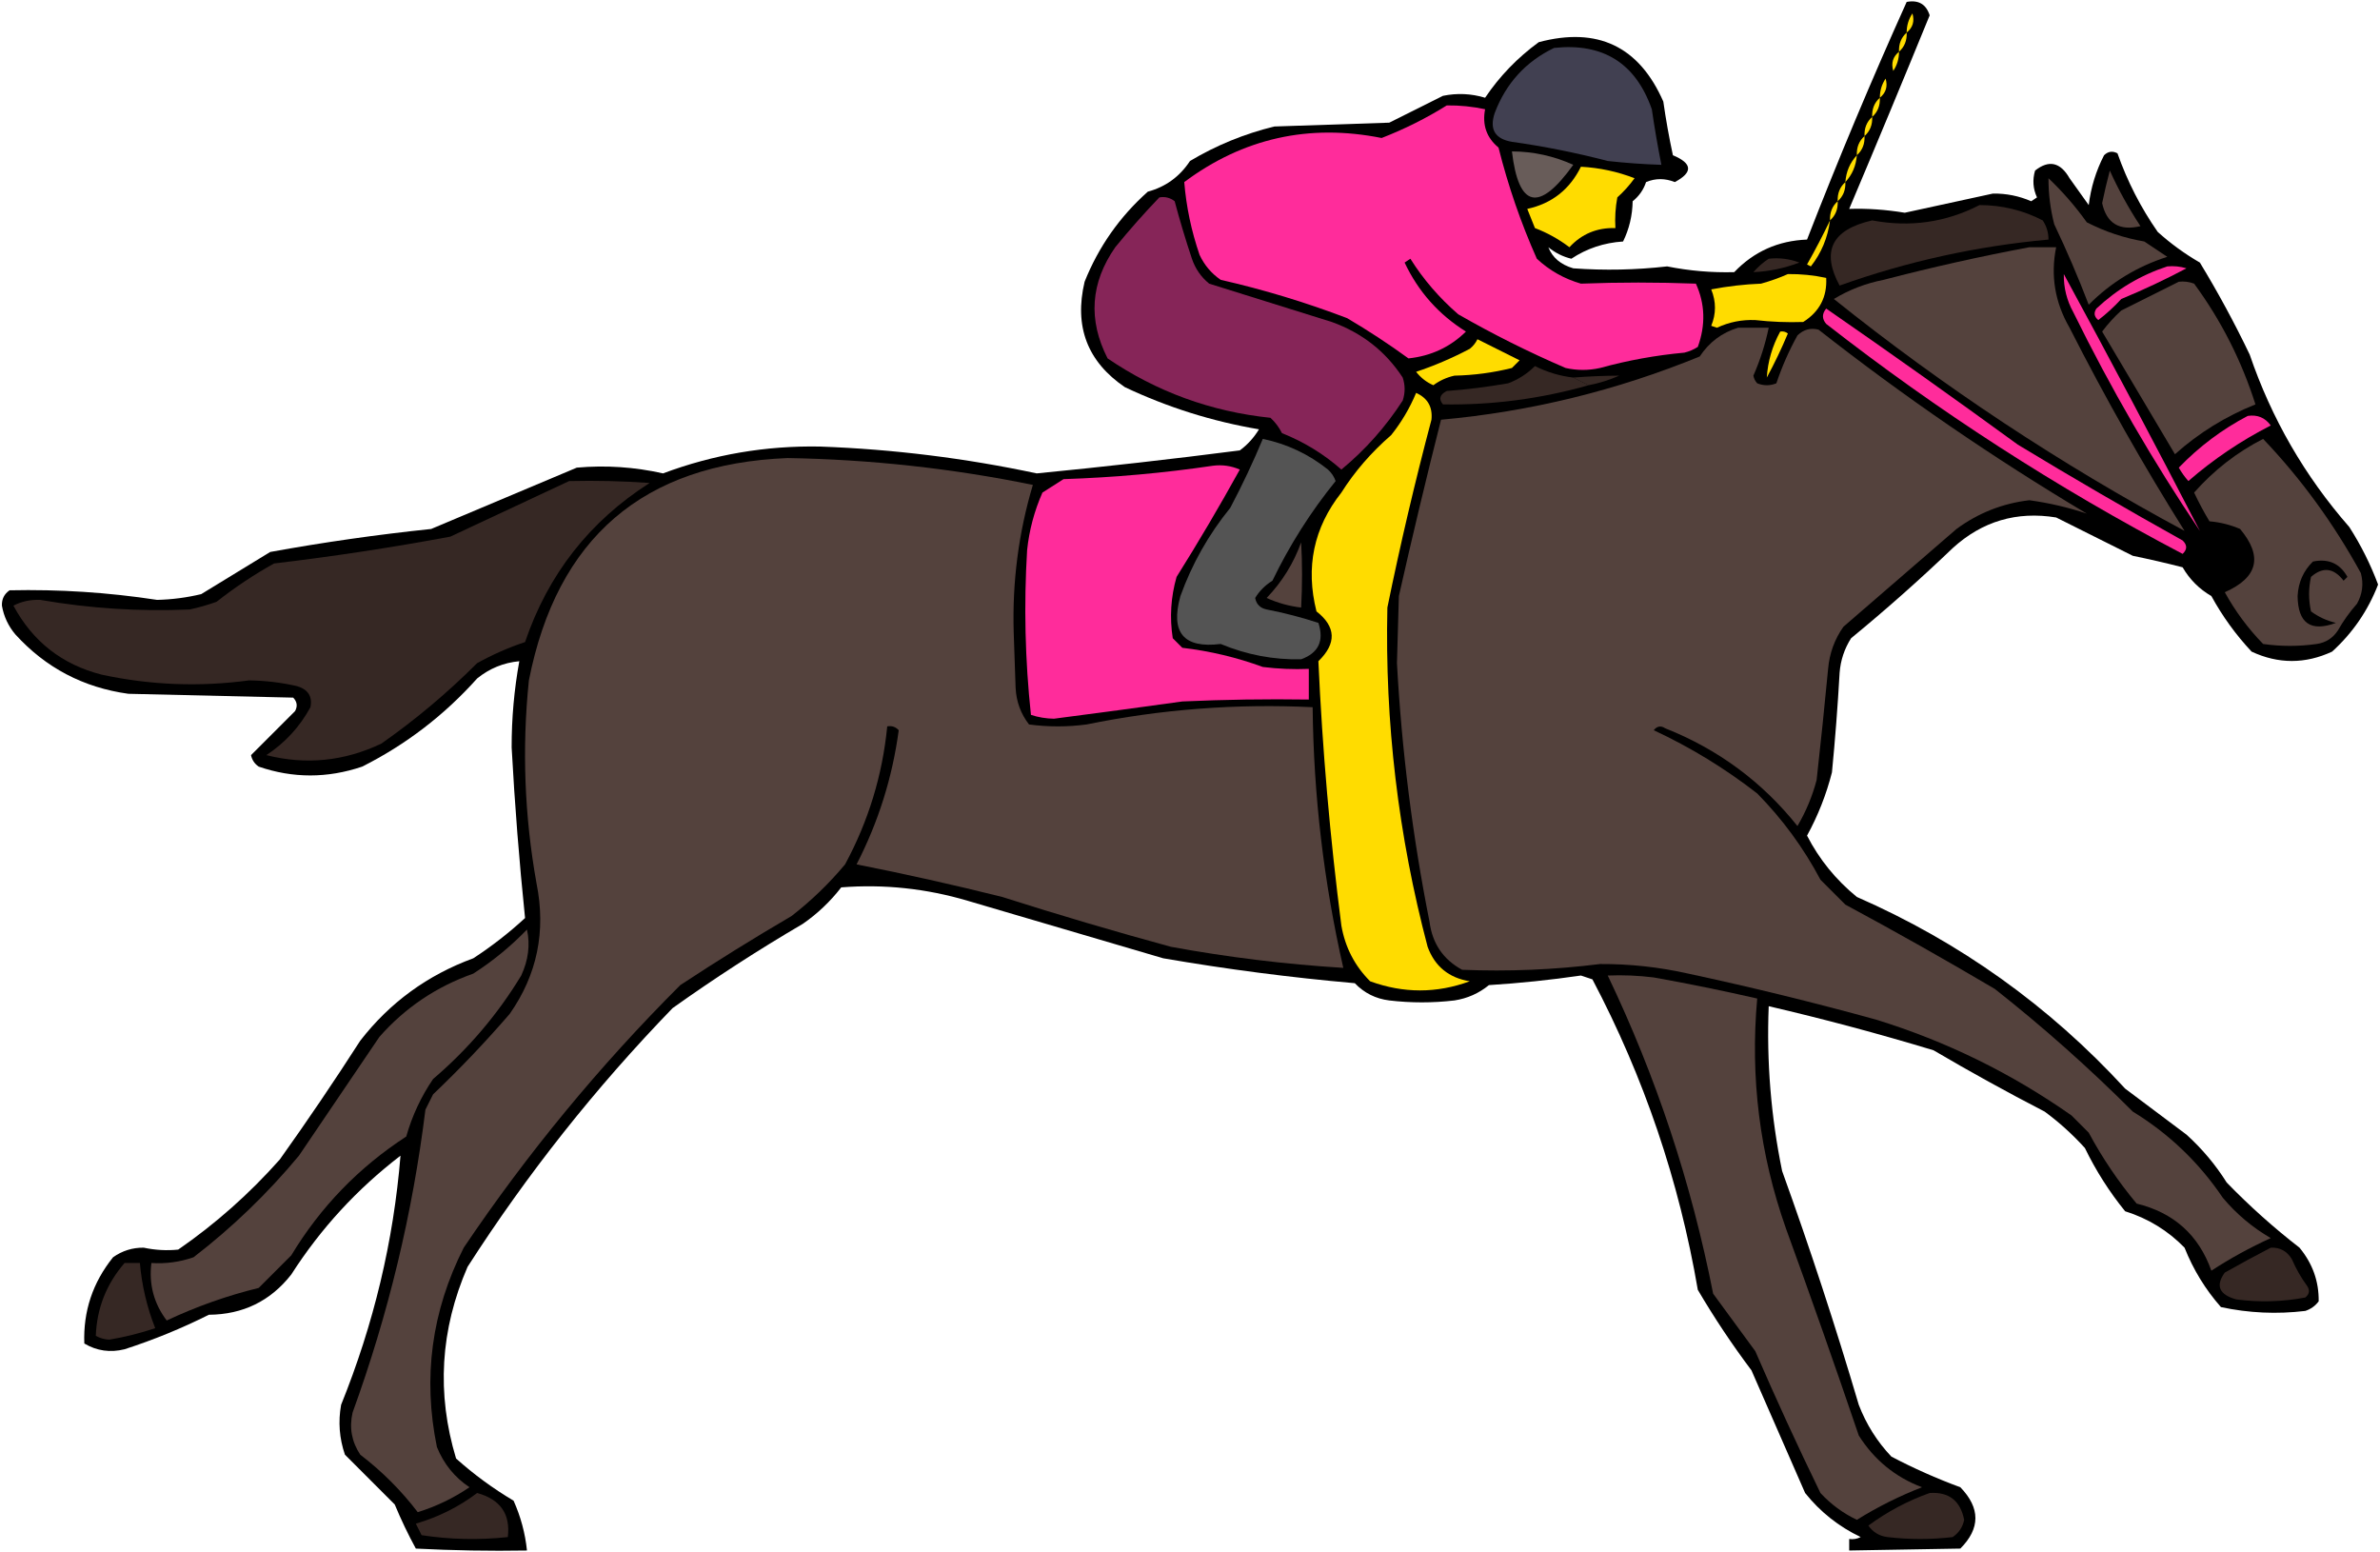 <svg width="621" height="405" viewBox="0 0 621 405" fill="none" xmlns="http://www.w3.org/2000/svg">
<path fill-rule="evenodd" clip-rule="evenodd" d="M497.5 0.5C500.571 -0.075 502.571 1.091 503.5 4C496.598 20.874 489.598 37.707 482.5 54.5C487.176 54.345 492.009 54.678 497 55.5C504.677 53.829 512.344 52.162 520 50.5C523.48 50.452 526.813 51.119 530 52.5C530.5 52.167 531 51.833 531.5 51.5C530.456 49.232 530.289 46.899 531 44.5C534.6 41.646 537.6 42.313 540 46.5C541.667 48.833 543.333 51.167 545 53.5C545.562 48.917 546.895 44.583 549 40.5C550.049 39.483 551.216 39.316 552.5 40C555.076 47.318 558.576 54.151 563 60.5C566.387 63.553 570.053 66.22 574 68.5C578.702 76.228 583.035 84.228 587 92.5C592.698 109.202 601.365 124.202 613 137.5C616.045 142.258 618.545 147.258 620.5 152.5C617.869 159.293 613.869 165.127 608.5 170C601.489 173.253 594.489 173.253 587.5 170C583.388 165.609 579.888 160.776 577 155.5C573.833 153.667 571.333 151.167 569.5 148C565.196 146.894 560.863 145.894 556.5 145C549.833 141.667 543.167 138.333 536.5 135C526.201 133.318 517.201 135.985 509.5 143C500.949 151.186 492.115 159.019 483 166.5C481.25 169.246 480.25 172.246 480 175.5C479.51 184.18 478.844 192.847 478 201.5C476.532 207.27 474.366 212.77 471.5 218C474.683 224.192 479.016 229.525 484.5 234C511.355 245.759 534.688 262.425 554.5 284C559.833 288 565.167 292 570.5 296C574.595 299.704 578.095 303.871 581 308.5C586.956 314.636 593.29 320.302 600 325.5C603.407 329.628 605.074 334.295 605 339.5C604.097 340.701 602.931 341.535 601.5 342C594.086 342.89 586.753 342.557 579.5 341C575.455 336.418 572.289 331.251 570 325.5C565.666 321.047 560.499 317.88 554.5 316C550.376 310.923 546.876 305.423 544 299.5C540.799 295.964 537.299 292.797 533.5 290C523.673 284.92 514.006 279.587 504.5 274C490.278 269.695 475.945 265.861 461.5 262.5C460.919 276.991 462.086 291.324 465 305.5C472.264 325.624 478.93 345.958 485 366.5C486.958 371.59 489.792 376.09 493.5 380C499.299 383.047 505.299 385.714 511.5 388C516.743 393.409 516.743 398.742 511.5 404C501.769 404.192 492.103 404.359 482.5 404.5C482.5 403.5 482.5 402.5 482.5 401.5C483.552 401.649 484.552 401.483 485.5 401C479.754 398.247 474.921 394.414 471 389.5C466.333 378.833 461.667 368.167 457 357.5C451.941 350.772 447.274 343.772 443 336.5C438.122 308.033 428.955 281.033 415.5 255.5C414.5 255.167 413.5 254.833 412.5 254.5C404.535 255.663 396.535 256.496 388.5 257C385.874 259.146 382.874 260.479 379.5 261C373.833 261.667 368.167 261.667 362.5 261C358.952 260.559 355.952 259.059 353.5 256.5C336.744 255.027 320.077 252.86 303.5 250C286.5 245 269.5 240 252.5 235C241.663 231.794 230.663 230.628 219.5 231.5C216.647 235.187 213.314 238.353 209.5 241C197.826 247.835 186.493 255.168 175.5 263C155.383 283.773 137.549 306.273 122 330.5C114.875 346.889 113.875 363.555 119 380.5C123.645 384.655 128.645 388.322 134 391.5C135.863 395.649 137.03 399.982 137.5 404.5C127.828 404.666 118.161 404.5 108.5 404C106.485 400.305 104.651 396.472 103 392.5C98.721 388.221 94.387 383.887 90 379.5C88.543 375.259 88.209 370.926 89 366.5C97.523 345.418 102.69 323.751 104.5 301.5C93.165 310.191 83.665 320.524 76 332.5C70.568 339.429 63.401 342.929 54.5 343C47.384 346.559 40.051 349.559 32.5 352C28.756 352.929 25.256 352.429 22 350.5C21.687 342.105 24.187 334.605 29.5 328C31.9 326.299 34.566 325.466 37.5 325.5C40.503 326.138 43.503 326.305 46.5 326C56.225 319.281 65.058 311.448 73 302.5C80.247 292.34 87.247 282.006 94 271.5C101.718 261.546 111.551 254.379 123.5 250C128.286 246.882 132.786 243.382 137 239.5C135.476 224.731 134.309 209.897 133.5 195C133.488 187.425 134.155 179.925 135.5 172.5C131.396 172.884 127.729 174.384 124.5 177C115.924 186.583 105.924 194.249 94.5 200C85.428 203.067 76.428 203.067 67.5 200C66.426 199.261 65.759 198.261 65.5 197C69.267 193.233 73.1 189.4 77 185.5C77.684 184.216 77.517 183.049 76.5 182C62.167 181.667 47.833 181.333 33.5 181C21.759 179.38 11.926 174.214 4 165.5C2.16 163.319 0.993 160.819 0.5 158C0.439 156.289 1.106 154.956 2.5 154C15.39 153.714 28.223 154.548 41 156.5C44.888 156.406 48.721 155.906 52.5 155C58.5 151.333 64.5 147.667 70.5 144C84.41 141.472 98.41 139.472 112.5 138C125.167 132.667 137.833 127.333 150.5 122C158.07 121.326 165.57 121.826 173 123.5C186.178 118.569 199.845 116.235 214 116.5C233.043 117.19 251.877 119.523 270.5 123.5C288.152 121.778 305.818 119.778 323.5 117.5C325.498 116.033 327.164 114.2 328.5 112C316.316 109.939 304.65 106.272 293.5 101C283.726 94.36 280.226 85.193 283 73.5C286.643 64.388 292.143 56.555 299.5 50C304.146 48.746 307.812 46.08 310.5 42C317.358 37.907 324.691 34.907 332.5 33C342.5 32.667 352.5 32.333 362.5 32C367.198 29.651 371.864 27.318 376.5 25C380.225 24.24 383.892 24.407 387.5 25.5C391.285 19.881 395.951 15.048 401.5 11C416.844 6.923 427.678 12.09 434 26.5C434.671 31.2 435.504 35.866 436.5 40.5C441.611 42.629 441.778 44.962 437 47.5C434.451 46.481 431.951 46.481 429.5 47.5C428.826 49.517 427.659 51.183 426 52.5C425.934 56.233 425.101 59.733 423.5 63C418.522 63.326 414.022 64.826 410 67.5C407.793 66.97 405.793 65.97 404 64.5C405.07 67.212 407.237 69.045 410.5 70C418.677 70.592 426.844 70.425 435 69.5C440.793 70.657 446.627 71.157 452.5 71C457.636 65.624 463.969 62.79 471.5 62.5C479.648 41.547 488.314 20.881 497.5 0.5Z" fill="black"/>
<path fill-rule="evenodd" clip-rule="evenodd" d="M497.5 8.5C497.491 6.692 497.991 5.025 499 3.5C499.599 5.535 499.099 7.202 497.5 8.5Z" fill="#FFDC00"/>
<path fill-rule="evenodd" clip-rule="evenodd" d="M497.5 8.5C497.598 10.553 496.931 12.22 495.5 13.5C495.402 11.447 496.069 9.78 497.5 8.5Z" fill="#FFDC00"/>
<path fill-rule="evenodd" clip-rule="evenodd" d="M405.5 12.5C418.283 11.136 426.783 16.469 431 28.5C431.715 33.4 432.548 38.233 433.5 43C428.877 42.854 424.21 42.52 419.5 42C411.224 39.846 402.891 38.179 394.5 37C390.086 36.252 388.586 33.752 390 29.5C392.936 21.734 398.102 16.067 405.5 12.5Z" fill="#414051"/>
<path fill-rule="evenodd" clip-rule="evenodd" d="M495.5 13.5C495.509 15.308 495.009 16.975 494 18.5C493.401 16.465 493.901 14.799 495.5 13.5Z" fill="#FFDC00"/>
<path fill-rule="evenodd" clip-rule="evenodd" d="M490.5 25.5C490.491 23.692 490.991 22.025 492 20.5C492.599 22.535 492.099 24.201 490.5 25.5Z" fill="#FFDC00"/>
<path fill-rule="evenodd" clip-rule="evenodd" d="M490.5 25.5C490.598 27.553 489.931 29.22 488.5 30.5C488.402 28.447 489.069 26.78 490.5 25.5Z" fill="#FFDC00"/>
<path fill-rule="evenodd" clip-rule="evenodd" d="M377.5 27.5C380.881 27.46 384.214 27.793 387.5 28.5C386.715 32.596 387.882 35.93 391 38.5C393.509 48.504 396.843 58.171 401 67.5C404.297 70.567 408.131 72.733 412.5 74C422.485 73.62 432.485 73.62 442.5 74C444.903 79.288 445.069 84.788 443 90.5C441.933 91.191 440.766 91.691 439.5 92C432.036 92.682 424.703 94.016 417.5 96C414.5 96.667 411.5 96.667 408.5 96C398.888 91.861 389.554 87.194 380.5 82C375.562 77.736 371.395 72.903 368 67.5C367.5 67.833 367 68.167 366.5 68.5C370.063 76.064 375.396 82.064 382.5 86.5C378.393 90.545 373.393 92.879 367.5 93.5C362.377 89.766 357.043 86.266 351.5 83C340.725 78.89 329.725 75.557 318.5 73C316.083 71.337 314.25 69.171 313 66.5C310.856 60.268 309.523 53.935 309 47.5C324.379 36.049 341.545 32.215 360.5 36C366.506 33.663 372.173 30.83 377.5 27.5Z" fill="#FF2C9B"/>
<path fill-rule="evenodd" clip-rule="evenodd" d="M488.5 30.5C488.598 32.553 487.931 34.22 486.5 35.5C486.402 33.447 487.069 31.78 488.5 30.5Z" fill="#FFDC00"/>
<path fill-rule="evenodd" clip-rule="evenodd" d="M486.5 35.5C486.598 37.553 485.931 39.22 484.5 40.5C484.402 38.447 485.069 36.78 486.5 35.5Z" fill="#FFDC00"/>
<path fill-rule="evenodd" clip-rule="evenodd" d="M394.5 39.5C400.077 39.525 405.411 40.692 410.5 43C401.574 55.453 396.24 54.286 394.5 39.5Z" fill="#685C59"/>
<path fill-rule="evenodd" clip-rule="evenodd" d="M484.5 40.5C484.293 43.241 483.293 45.574 481.5 47.5C481.707 44.759 482.707 42.426 484.5 40.5Z" fill="#FFDC00"/>
<path fill-rule="evenodd" clip-rule="evenodd" d="M412.5 43.5C417.356 43.763 422.023 44.763 426.5 46.5C425.185 48.316 423.685 49.983 422 51.5C421.503 54.146 421.336 56.813 421.5 59.5C416.698 59.361 412.698 61.027 409.5 64.5C406.731 62.394 403.731 60.727 400.5 59.5C399.833 57.833 399.167 56.167 398.5 54.5C404.897 53.11 409.564 49.443 412.5 43.5Z" fill="#FFDC00"/>
<path fill-rule="evenodd" clip-rule="evenodd" d="M550.5 44.5C552.744 49.48 555.41 54.314 558.5 59C553.005 60.303 549.671 58.303 548.5 53C549.093 50.13 549.759 47.297 550.5 44.5Z" fill="#54423D"/>
<path fill-rule="evenodd" clip-rule="evenodd" d="M534.5 46.5C538.17 49.981 541.503 53.814 544.5 58C549.236 60.435 554.236 62.101 559.5 63C561.5 64.333 563.5 65.667 565.5 67C557.615 69.522 550.782 73.689 545 79.5C542.275 72.384 539.275 65.384 536 58.5C534.985 54.56 534.485 50.56 534.5 46.5Z" fill="#54423D"/>
<path fill-rule="evenodd" clip-rule="evenodd" d="M481.5 47.5C481.598 49.553 480.931 51.22 479.5 52.5C479.402 50.447 480.069 48.78 481.5 47.5Z" fill="#FFDC00"/>
<path fill-rule="evenodd" clip-rule="evenodd" d="M302.5 51.5C303.978 51.238 305.311 51.571 306.5 52.5C307.844 57.54 309.344 62.54 311 67.5C311.883 70.102 313.383 72.269 315.5 74C326.15 77.332 336.817 80.665 347.5 84C355.366 86.828 361.533 91.662 366 98.5C366.667 100.5 366.667 102.5 366 104.5C361.586 111.334 356.253 117.334 350 122.5C345.418 118.455 340.251 115.289 334.5 113C333.743 111.488 332.743 110.154 331.5 109C315.964 107.379 301.798 102.212 289 93.5C283.864 83.457 284.531 73.791 291 64.5C294.67 59.998 298.503 55.665 302.5 51.5Z" fill="#862558"/>
<path fill-rule="evenodd" clip-rule="evenodd" d="M479.5 52.5C479.598 54.553 478.931 56.22 477.5 57.5C477.402 55.447 478.069 53.78 479.5 52.5Z" fill="#FFDC00"/>
<path fill-rule="evenodd" clip-rule="evenodd" d="M516.5 53.5C522.35 53.502 527.85 54.836 533 57.5C534.009 59.025 534.509 60.692 534.5 62.5C515.805 64.198 497.638 68.198 480 74.5C475.139 65.547 477.972 59.881 488.5 57.5C498.383 59.353 507.716 58.02 516.5 53.5Z" fill="#362824"/>
<path fill-rule="evenodd" clip-rule="evenodd" d="M477.5 57.5C476.91 62.005 475.243 66.005 472.5 69.5C472.167 69.333 471.833 69.167 471.5 69C473.672 65.153 475.672 61.319 477.5 57.5Z" fill="#FFDC00"/>
<path fill-rule="evenodd" clip-rule="evenodd" d="M529.5 64.5C531.833 64.5 534.167 64.5 536.5 64.5C535.008 71.885 536.175 78.885 540 85.5C549.32 103.835 559.32 121.502 570 138.5C537.601 121.082 507.101 100.916 478.5 78C482.505 75.578 486.838 73.911 491.5 73C504.2 69.696 516.867 66.863 529.5 64.5Z" fill="#54423D"/>
<path fill-rule="evenodd" clip-rule="evenodd" d="M461.5 67.5C464.247 67.187 466.914 67.52 469.5 68.5C465.572 69.985 461.572 70.818 457.5 71C458.731 69.595 460.064 68.429 461.5 67.5Z" fill="#362824"/>
<path fill-rule="evenodd" clip-rule="evenodd" d="M565.5 69.5C567.199 69.34 568.866 69.506 570.5 70C564.985 72.923 559.318 75.59 553.5 78C551.65 80.018 549.65 81.851 547.5 83.5C546.417 82.635 546.251 81.635 547 80.5C552.406 75.434 558.573 71.767 565.5 69.5Z" fill="#FF2C9B"/>
<path fill-rule="evenodd" clip-rule="evenodd" d="M466.5 71.5C469.881 71.46 473.214 71.793 476.5 72.5C476.762 77.476 474.762 81.309 470.5 84C466.349 84.143 462.182 83.977 458 83.5C454.483 83.358 451.15 84.024 448 85.5C447.5 85.333 447 85.167 446.5 85C447.799 81.865 447.799 78.699 446.5 75.5C450.796 74.672 455.129 74.172 459.5 74C462.004 73.302 464.337 72.469 466.5 71.5Z" fill="#FFDC00"/>
<path fill-rule="evenodd" clip-rule="evenodd" d="M568.5 73.5C569.873 73.343 571.207 73.51 572.5 74C579.54 83.58 584.874 94.08 588.5 105.5C580.731 108.604 573.731 112.938 567.5 118.5C561.167 107.833 554.833 97.167 548.5 86.5C549.982 84.517 551.649 82.684 553.5 81C558.592 78.454 563.592 75.954 568.5 73.5Z" fill="#54423D"/>
<path fill-rule="evenodd" clip-rule="evenodd" d="M476.5 80.5C493.287 92.114 509.954 103.947 526.5 116C540.669 124.586 555.003 132.919 569.5 141C570.731 142.183 570.731 143.349 569.5 144.5C536.629 127.242 505.629 107.242 476.5 84.5C475.374 83.192 475.374 81.858 476.5 80.5Z" fill="#FF2C9B"/>
<path fill-rule="evenodd" clip-rule="evenodd" d="M453.5 85.5C456.167 85.5 458.833 85.5 461.5 85.5C460.608 89.789 459.275 93.956 457.5 98C457.645 98.772 457.978 99.439 458.5 100C460.167 100.667 461.833 100.667 463.5 100C464.941 95.685 466.774 91.518 469 87.5C470.599 85.964 472.433 85.464 474.5 86C496.791 103.482 520.125 119.482 544.5 134C539.72 132.39 534.72 131.223 529.5 130.5C522.503 131.332 516.17 133.832 510.5 138C500.667 146.5 490.833 155 481 163.5C478.685 166.777 477.351 170.444 477 174.5C476.078 184.181 475.078 193.848 474 203.5C472.891 207.719 471.225 211.719 469 215.5C459.803 203.975 448.303 195.475 434.5 190C433.365 189.251 432.365 189.417 431.5 190.5C441.099 194.969 450.099 200.469 458.5 207C465.099 213.701 470.599 221.201 475 229.5C477.167 231.667 479.333 233.833 481.5 236C494.662 243.08 507.662 250.413 520.5 258C533.095 267.924 545.095 278.591 556.5 290C565.955 295.788 573.788 303.288 580 312.5C583.581 316.752 587.748 320.252 592.5 323C587.093 325.452 581.926 328.286 577 331.5C573.69 322.193 567.19 316.36 557.5 314C552.714 308.265 548.548 302.099 545 295.5C543.5 294 542 292.5 540.5 291C524.815 279.982 507.815 271.648 489.5 266C473.275 261.527 456.942 257.527 440.5 254C432.927 252.293 425.26 251.46 417.5 251.5C405.539 252.995 393.539 253.495 381.5 253C376.568 250.314 373.735 246.148 373 240.5C368.564 218.181 365.731 195.681 364.5 173C364.667 167.167 364.833 161.333 365 155.5C368.467 140.104 372.133 124.771 376 109.5C399.27 107.391 421.77 101.891 443.5 93C445.966 89.275 449.299 86.775 453.5 85.5Z" fill="#54423D"/>
<path fill-rule="evenodd" clip-rule="evenodd" d="M538.5 71.5C550.593 93.742 562.426 116.076 574 138.5C561.737 120.318 550.737 101.318 541 81.5C539.273 78.382 538.439 75.049 538.5 71.5Z" fill="#FF2C9B"/>
<path fill-rule="evenodd" clip-rule="evenodd" d="M385.5 88.5C389.14 90.32 392.807 92.153 396.5 94C395.833 94.667 395.167 95.333 394.5 96C389.614 97.224 384.614 97.891 379.5 98C377.464 98.454 375.63 99.287 374 100.5C372.225 99.73 370.725 98.563 369.5 97C374.285 95.401 378.952 93.401 383.5 91C384.381 90.292 385.047 89.458 385.5 88.5Z" fill="#FFDC00"/>
<path fill-rule="evenodd" clip-rule="evenodd" d="M464.5 86.5C465.239 86.369 465.906 86.536 466.5 87C464.856 90.937 463.023 94.77 461 98.5C461.264 94.287 462.43 90.287 464.5 86.5Z" fill="#FFDC00"/>
<path fill-rule="evenodd" clip-rule="evenodd" d="M410.5 98.5C411.833 99.167 413.167 99.833 414.5 100.5C402.027 104.044 389.36 105.711 376.5 105.5C375.332 104.094 375.665 102.928 377.5 102C382.867 101.597 388.201 100.93 393.5 100C396.173 98.999 398.507 97.499 400.5 95.5C403.68 97.095 407.013 98.095 410.5 98.5Z" fill="#362824"/>
<path fill-rule="evenodd" clip-rule="evenodd" d="M414.5 100.5C413.167 99.833 411.833 99.167 410.5 98.5C414.525 98.184 418.525 98.017 422.5 98C419.92 99.144 417.253 99.978 414.5 100.5Z" fill="#362824"/>
<path fill-rule="evenodd" clip-rule="evenodd" d="M369.5 102.5C372.508 103.848 373.841 106.182 373.5 109.5C369.197 125.712 365.364 142.045 362 158.5C361.33 188.486 364.83 217.986 372.5 247C374.37 252.113 378.036 255.113 383.5 256C374.86 259.176 366.193 259.176 357.5 256C353.491 251.99 350.991 247.157 350 241.5C347.043 218.56 345.043 195.56 344 172.5C348.792 167.848 348.625 163.514 343.5 159.5C340.603 147.984 342.77 137.651 350 128.5C353.466 123.014 357.799 118.014 363 113.5C365.682 110.135 367.849 106.469 369.5 102.5Z" fill="#FFDC00"/>
<path fill-rule="evenodd" clip-rule="evenodd" d="M586.5 108.5C589.022 108.128 591.022 108.961 592.5 111C584.729 114.967 577.562 119.8 571 125.5C570.044 124.421 569.211 123.255 568.5 122C573.835 116.482 579.835 111.982 586.5 108.5Z" fill="#FF2C9B"/>
<path fill-rule="evenodd" clip-rule="evenodd" d="M329.5 114.5C335.783 115.808 341.45 118.474 346.5 122.5C347.415 123.328 348.081 124.328 348.5 125.5C342.013 133.498 336.513 142.165 332 151.5C330.104 152.68 328.604 154.18 327.5 156C327.82 157.653 328.82 158.653 330.5 159C335.103 159.892 339.603 161.059 344 162.5C345.538 167.169 344.038 170.336 339.5 172C332.272 172.154 325.272 170.82 318.5 168C308.833 169.203 305.333 165.036 308 155.5C311.039 147.086 315.373 139.42 321 132.5C324.134 126.568 326.968 120.568 329.5 114.5Z" fill="#545454"/>
<path fill-rule="evenodd" clip-rule="evenodd" d="M590.5 114.5C600.393 124.87 608.893 136.536 616 149.5C616.755 152.303 616.422 154.97 615 157.5C613.088 159.657 611.421 161.991 610 164.5C608.681 166.487 606.848 167.654 604.5 168C599.833 168.667 595.167 168.667 590.5 168C586.557 163.945 583.224 159.445 580.5 154.5C589.163 150.672 590.497 145.172 584.5 138C581.956 136.908 579.289 136.241 576.5 136C575.039 133.579 573.706 131.079 572.5 128.5C577.661 122.663 583.661 117.996 590.5 114.5Z" fill="#54423D"/>
<path fill-rule="evenodd" clip-rule="evenodd" d="M205.5 119.5C227.059 119.856 248.393 122.189 269.5 126.5C265.77 139.007 264.103 151.841 264.5 165C264.667 169.833 264.833 174.667 265 179.5C265.19 183.076 266.357 186.242 268.5 189C273.5 189.667 278.5 189.667 283.5 189C302.969 185.031 322.636 183.531 342.5 184.5C342.742 207.494 345.409 230.161 350.5 252.5C335.393 251.57 320.393 249.737 305.5 247C290.742 242.977 276.076 238.644 261.5 234C248.854 230.84 236.187 228.006 223.5 225.5C229.189 214.458 232.856 202.792 234.5 190.5C233.675 189.614 232.675 189.281 231.5 189.5C230.255 202.235 226.589 214.235 220.5 225.5C216.315 230.518 211.649 235.018 206.5 239C196.666 244.749 186.999 250.749 177.5 257C156.401 278.086 137.568 300.919 121 325.5C112.612 342.06 110.279 359.394 114 377.5C115.777 381.904 118.61 385.404 122.5 388C118.336 390.832 113.836 392.999 109 394.5C104.689 388.855 99.689 383.855 94 379.5C91.755 376.119 91.088 372.452 92 368.5C101.324 342.873 107.657 316.539 111 289.5C111.667 288.167 112.333 286.833 113 285.5C120.032 278.803 126.698 271.803 133 264.5C140.161 254.285 142.495 242.952 140 230.5C136.838 212.904 136.171 195.237 138 177.5C145.318 140.34 167.818 121.007 205.5 119.5Z" fill="#54423D"/>
<path fill-rule="evenodd" clip-rule="evenodd" d="M316.5 121.5C318.924 121.192 321.257 121.526 323.5 122.5C318.252 131.998 312.752 141.331 307 150.5C305.494 155.746 305.161 161.079 306 166.5C306.833 167.333 307.667 168.167 308.5 169C315.686 169.839 322.686 171.505 329.5 174C333.486 174.499 337.486 174.666 341.5 174.5C341.5 177.167 341.5 179.833 341.5 182.5C330.495 182.333 319.495 182.5 308.5 183C297.34 184.554 286.174 186.054 275 187.5C272.906 187.464 270.906 187.131 269 186.5C267.464 172.203 267.131 157.87 268 143.5C268.554 138.284 269.887 133.284 272 128.5C273.833 127.333 275.667 126.167 277.5 125C290.716 124.562 303.716 123.396 316.5 121.5Z" fill="#FF2C9B"/>
<path fill-rule="evenodd" clip-rule="evenodd" d="M148.5 125.5C155.508 125.334 162.508 125.5 169.5 126C153.835 136.004 143.002 149.837 137 167.5C132.685 168.941 128.518 170.774 124.5 173C116.752 180.752 108.419 187.752 99.5 194C89.787 198.611 79.787 199.611 69.5 197C74.382 193.786 78.215 189.619 81 184.5C81.561 181.702 80.394 179.869 77.5 179C73.389 178.059 69.222 177.559 65 177.5C52.061 179.249 39.227 178.749 26.5 176C16.201 173.368 8.534 167.368 3.5 158C5.629 156.897 7.963 156.397 10.5 156.5C23.421 158.741 36.421 159.574 49.5 159C51.878 158.489 54.212 157.822 56.5 157C61.228 153.274 66.228 149.941 71.5 147C86.893 145.178 102.226 142.844 117.5 140C127.924 135.118 138.257 130.285 148.5 125.5Z" fill="#362824"/>
<path fill-rule="evenodd" clip-rule="evenodd" d="M546.5 136.5C548.97 136.027 551.304 136.861 553.5 139C551.037 138.78 548.704 137.946 546.5 136.5Z" fill="black"/>
<path fill-rule="evenodd" clip-rule="evenodd" d="M576.5 141.5C583.004 141.138 584.671 143.638 581.5 149C575.785 149.401 574.119 146.901 576.5 141.5Z" fill="black"/>
<path fill-rule="evenodd" clip-rule="evenodd" d="M339.5 141.5C339.811 146.966 339.811 152.633 339.5 158.5C336.375 158.135 333.375 157.302 330.5 156C334.509 151.828 337.509 146.994 339.5 141.5Z" fill="#54423D"/>
<path fill-rule="evenodd" clip-rule="evenodd" d="M603.5 146.5C607.539 145.66 610.539 146.993 612.5 150.5C612.167 150.833 611.833 151.167 611.5 151.5C608.915 148.136 606.082 147.803 603 150.5C602.333 153.5 602.333 156.5 603 159.5C604.916 160.928 607.083 161.928 609.5 162.5C602.926 164.936 599.592 162.602 599.5 155.5C599.686 151.923 601.02 148.923 603.5 146.5Z" fill="black"/>
<path fill-rule="evenodd" clip-rule="evenodd" d="M137.5 242.5C138.37 246.457 137.87 250.457 136 254.5C129.833 264.675 122.167 273.675 113 281.5C109.863 286.108 107.53 291.108 106 296.5C93.62 304.546 83.62 314.879 76 327.5C73.167 330.333 70.333 333.167 67.5 336C59.227 338.023 51.227 340.856 43.5 344.5C40.151 340.071 38.817 335.071 39.5 329.5C43.273 329.737 46.94 329.237 50.5 328C60.631 320.203 69.797 311.37 78 301.5C85 291.167 92 280.833 99 270.5C105.699 262.895 113.865 257.395 123.5 254C128.647 250.68 133.314 246.847 137.5 242.5Z" fill="#54423D"/>
<path fill-rule="evenodd" clip-rule="evenodd" d="M419.5 254.5C423.514 254.334 427.514 254.501 431.5 255C440.564 256.621 449.564 258.454 458.5 260.5C456.64 281.072 459.14 301.072 466 320.5C472.534 338.436 478.867 356.436 485 374.5C489.021 380.859 494.521 385.359 501.5 388C495.554 390.306 489.888 393.139 484.5 396.5C480.889 394.777 477.722 392.444 475 389.5C469.06 377.286 463.393 364.953 458 352.5C454.333 347.5 450.667 342.5 447 337.5C441.325 308.642 432.158 280.975 419.5 254.5Z" fill="#54423D"/>
<path fill-rule="evenodd" clip-rule="evenodd" d="M592.5 325.5C594.903 325.393 596.736 326.393 598 328.5C599.08 330.996 600.414 333.33 602 335.5C602.749 336.635 602.583 337.635 601.5 338.5C595.552 339.624 589.552 339.79 583.5 339C579.024 337.75 578.024 335.416 580.5 332C584.525 329.727 588.525 327.561 592.5 325.5Z" fill="#362824"/>
<path fill-rule="evenodd" clip-rule="evenodd" d="M32.5 329.5C33.833 329.5 35.167 329.5 36.5 329.5C37.012 335.368 38.346 341.035 40.5 346.5C36.609 347.806 32.609 348.806 28.5 349.5C27.228 349.43 26.062 349.097 25 348.5C25.262 341.305 27.762 334.972 32.5 329.5Z" fill="#362824"/>
<path fill-rule="evenodd" clip-rule="evenodd" d="M503.5 389.5C508.508 389.168 511.508 391.502 512.5 396.5C512.124 398.383 511.124 399.883 509.5 401C503.833 401.667 498.167 401.667 492.5 401C490.382 400.74 488.716 399.74 487.5 398C492.483 394.344 497.816 391.511 503.5 389.5Z" fill="#362824"/>
<path fill-rule="evenodd" clip-rule="evenodd" d="M124.5 389.5C130.566 391.17 133.233 395.003 132.5 401C124.92 401.813 117.42 401.647 110 400.5C109.5 399.5 109 398.5 108.5 397.5C114.401 395.768 119.734 393.102 124.5 389.5Z" fill="#362824"/>
</svg>
